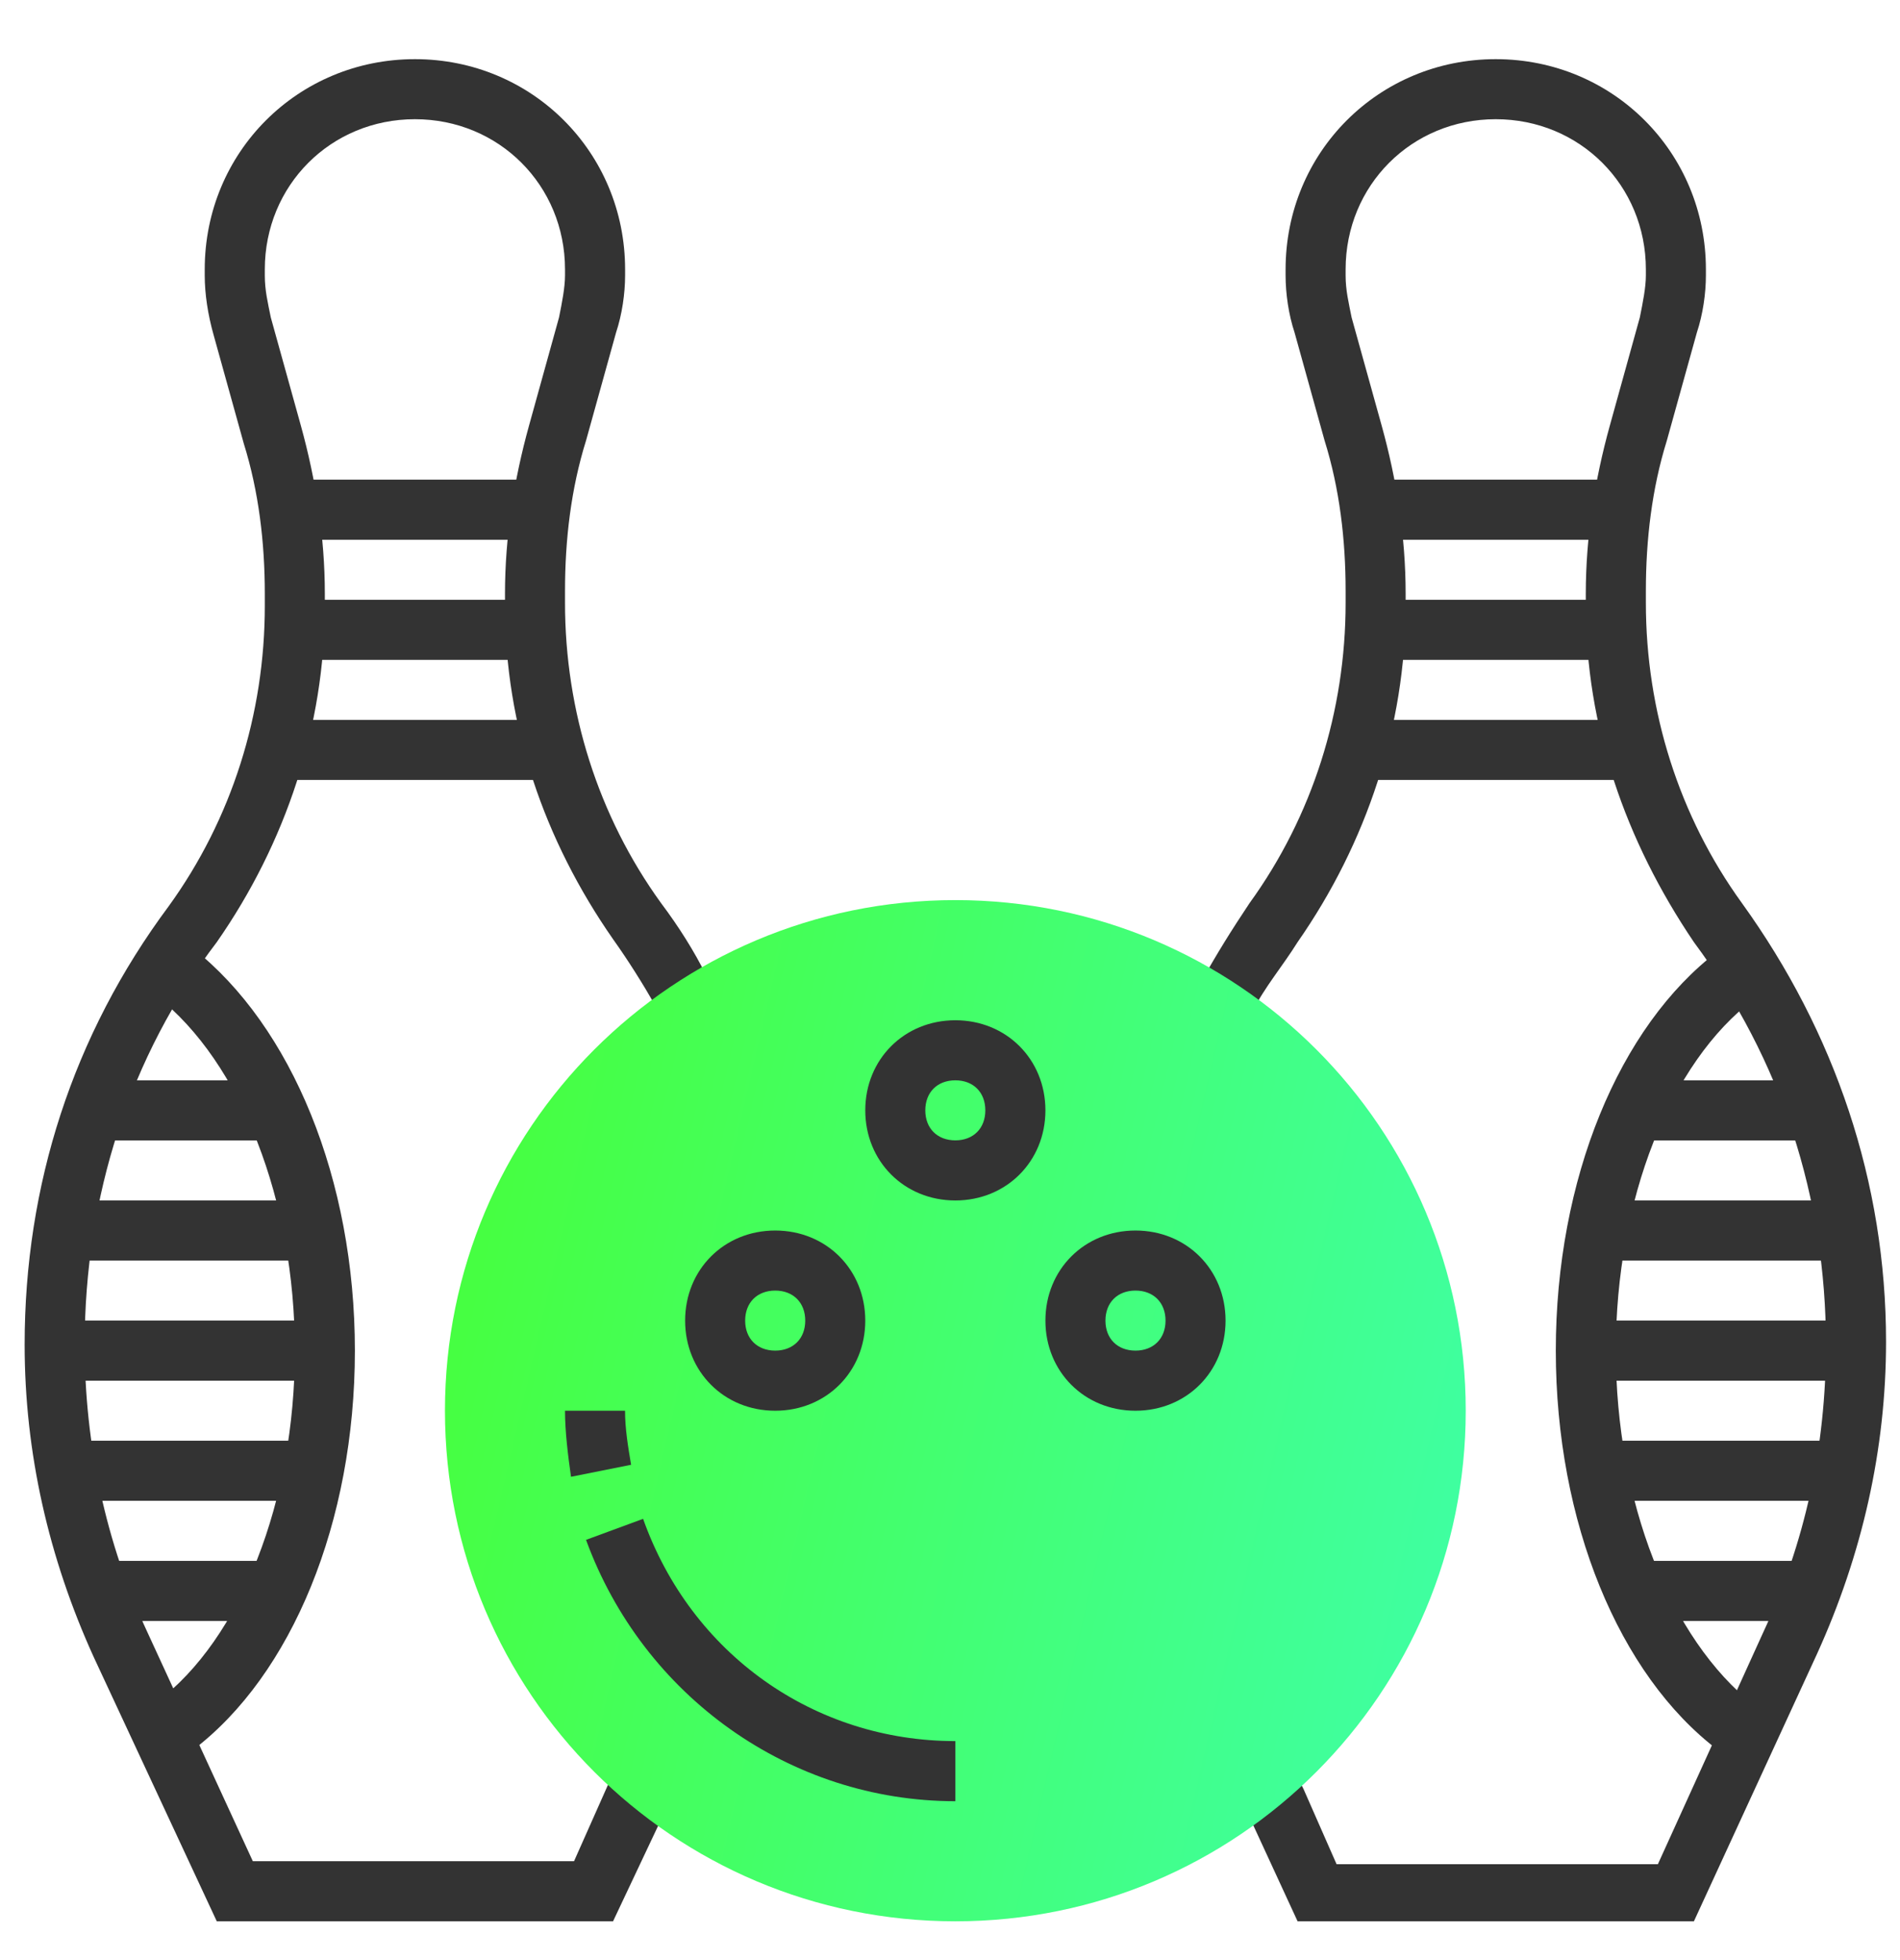 <svg width="32" height="33" viewBox="0 0 32 33" fill="none" xmlns="http://www.w3.org/2000/svg">
<path d="M10.325 32.347H3.651L1.578 27.897C0.819 26.228 0.415 24.459 0.415 22.638C0.415 19.958 1.224 17.43 2.842 15.256C3.904 13.789 4.46 12.019 4.46 10.199V9.997C4.46 9.137 4.359 8.278 4.106 7.468L3.6 5.648C3.499 5.294 3.448 4.94 3.448 4.637V4.536C3.448 2.564 5.016 0.996 6.988 0.996C8.96 0.996 10.528 2.564 10.528 4.536V4.637C10.528 4.94 10.477 5.294 10.376 5.598L9.87 7.418C9.617 8.227 9.516 9.087 9.516 9.946V10.149C9.516 11.969 10.073 13.739 11.134 15.205C11.438 15.61 11.691 16.014 11.893 16.419L11.033 16.924C10.831 16.57 10.578 16.166 10.325 15.812C9.162 14.143 8.505 12.222 8.505 10.199V9.997C8.505 9.036 8.657 8.075 8.91 7.165L9.415 5.345C9.466 5.092 9.516 4.839 9.516 4.637V4.536C9.516 3.12 8.404 2.007 6.988 2.007C5.572 2.007 4.46 3.12 4.46 4.536V4.637C4.46 4.89 4.51 5.092 4.561 5.345L5.067 7.165C5.319 8.075 5.471 9.036 5.471 9.997V10.199C5.471 12.222 4.814 14.194 3.651 15.862C2.184 17.784 1.426 20.16 1.426 22.638C1.426 24.307 1.78 25.976 2.488 27.492L4.258 31.335H9.668L10.275 29.97L11.236 30.324L11.185 30.526L10.325 32.347Z" fill="#333333"/>
<path d="M9.011 8.075H4.965V9.087H9.011V8.075Z" fill="#333333"/>
<path d="M9.011 10.098H4.965V11.109H9.011V10.098Z" fill="#333333"/>
<path d="M9.011 12.12H4.965V13.131H9.011V12.12Z" fill="#333333"/>
<path d="M3.246 29.465L2.64 28.656C4.055 27.594 4.966 25.268 4.966 22.74C4.966 20.211 4.055 17.885 2.64 16.773L3.246 15.964C4.915 17.279 5.977 19.857 5.977 22.74C5.977 25.622 4.915 28.201 3.246 29.465Z" fill="#333333"/>
<path d="M4.46 18.189H1.932V19.2H4.46V18.189Z" fill="#333333"/>
<path d="M4.965 20.211H1.426V21.222H4.965V20.211Z" fill="#333333"/>
<path d="M5.471 22.233H0.92V23.245H5.471V22.233Z" fill="#333333"/>
<path d="M4.965 24.256H1.426V25.267H4.965V24.256Z" fill="#333333"/>
<path d="M4.46 26.279H1.932V27.291H4.46V26.279Z" fill="#333333"/>
<path d="M28.529 32.347H21.854L20.944 30.375L21.854 29.92L21.955 30.122L22.511 31.386H27.922L29.692 27.492C30.399 25.976 30.753 24.357 30.753 22.638C30.753 20.16 29.995 17.834 28.529 15.862C27.366 14.143 26.708 12.222 26.708 10.199V9.997C26.708 9.036 26.86 8.075 27.113 7.165L27.618 5.345C27.669 5.092 27.72 4.839 27.72 4.637V4.536C27.72 3.12 26.607 2.007 25.191 2.007C23.775 2.007 22.663 3.12 22.663 4.536V4.637C22.663 4.89 22.714 5.092 22.764 5.345L23.27 7.165C23.523 8.075 23.674 9.036 23.674 9.997V10.199C23.674 12.222 23.017 14.194 21.854 15.862C21.601 16.267 21.298 16.621 21.096 17.025L20.236 16.52C20.489 16.065 20.741 15.66 21.045 15.205C22.107 13.739 22.663 11.969 22.663 10.149V9.946C22.663 9.087 22.562 8.227 22.309 7.418L21.803 5.598C21.702 5.294 21.652 4.94 21.652 4.637V4.536C21.652 2.564 23.219 0.996 25.191 0.996C27.163 0.996 28.731 2.564 28.731 4.536V4.637C28.731 4.94 28.68 5.294 28.579 5.598L28.073 7.418C27.821 8.227 27.72 9.087 27.72 9.946V10.149C27.72 11.969 28.276 13.739 29.338 15.205C30.905 17.379 31.765 19.908 31.765 22.588C31.765 24.408 31.36 26.178 30.602 27.846L28.529 32.347Z" fill="#333333"/>
<path d="M27.214 8.075H23.169V9.087H27.214V8.075Z" fill="#333333"/>
<path d="M27.214 10.098H23.169V11.109H27.214V10.098Z" fill="#333333"/>
<path d="M27.214 12.12H23.169V13.131H27.214V12.12Z" fill="#333333"/>
<path d="M28.934 29.464C27.265 28.2 26.203 25.621 26.203 22.739C26.203 19.857 27.265 17.278 28.934 16.014L29.541 16.823C28.125 17.885 27.214 20.211 27.214 22.739C27.214 25.267 28.125 27.593 29.541 28.706L28.934 29.464Z" fill="#333333"/>
<path d="M30.248 18.189H27.72V19.2H30.248V18.189Z" fill="#333333"/>
<path d="M30.754 20.211H27.214V21.222H30.754V20.211Z" fill="#333333"/>
<path d="M31.259 22.233H26.709V23.245H31.259V22.233Z" fill="#333333"/>
<path d="M30.754 24.256H27.214V25.267H30.754V24.256Z" fill="#333333"/>
<path d="M30.248 26.279H27.72V27.291H30.248V26.279Z" fill="#333333"/>
<path d="M16.09 32.347C11.337 32.347 7.494 28.504 7.494 23.75C7.494 18.997 11.337 15.154 16.09 15.154C20.843 15.154 24.686 18.997 24.686 23.75C24.686 28.504 20.843 32.347 16.09 32.347Z" fill="url(#paint0_linear)"/>
<path d="M9.617 24.863C9.567 24.509 9.516 24.105 9.516 23.751H10.527C10.527 24.054 10.578 24.358 10.629 24.661L9.617 24.863Z" fill="#333333"/>
<path d="M16.09 30.325C13.309 30.325 10.831 28.555 9.87 25.925L10.831 25.571C11.64 27.847 13.713 29.313 16.09 29.313V30.325Z" fill="#333333"/>
<path d="M16.09 20.211C15.23 20.211 14.573 19.553 14.573 18.694C14.573 17.834 15.23 17.177 16.09 17.177C16.949 17.177 17.607 17.834 17.607 18.694C17.607 19.553 16.949 20.211 16.09 20.211ZM16.09 18.188C15.786 18.188 15.584 18.39 15.584 18.694C15.584 18.997 15.786 19.199 16.09 19.199C16.393 19.199 16.595 18.997 16.595 18.694C16.595 18.39 16.393 18.188 16.09 18.188Z" fill="#333333"/>
<path d="M19.124 23.751C18.264 23.751 17.607 23.093 17.607 22.234C17.607 21.374 18.264 20.717 19.124 20.717C19.983 20.717 20.641 21.374 20.641 22.234C20.641 23.093 19.983 23.751 19.124 23.751ZM19.124 21.728C18.82 21.728 18.618 21.93 18.618 22.234C18.618 22.537 18.82 22.739 19.124 22.739C19.427 22.739 19.63 22.537 19.63 22.234C19.63 21.93 19.427 21.728 19.124 21.728Z" fill="#333333"/>
<path d="M13.056 23.751C12.196 23.751 11.539 23.093 11.539 22.234C11.539 21.374 12.196 20.717 13.056 20.717C13.916 20.717 14.573 21.374 14.573 22.234C14.573 23.093 13.916 23.751 13.056 23.751ZM13.056 21.728C12.753 21.728 12.55 21.93 12.55 22.234C12.55 22.537 12.753 22.739 13.056 22.739C13.359 22.739 13.562 22.537 13.562 22.234C13.562 21.93 13.359 21.728 13.056 21.728Z" fill="#333333"/>
<defs>
<linearGradient id="paint0_linear" x1="9.029" y1="17.088" x2="26.102" y2="21.043" gradientUnits="userSpaceOnUse">
<stop stop-color="#46FF42"/>
<stop offset="1" stop-color="#3FFFA3"/>
</linearGradient>
</defs>
</svg>
